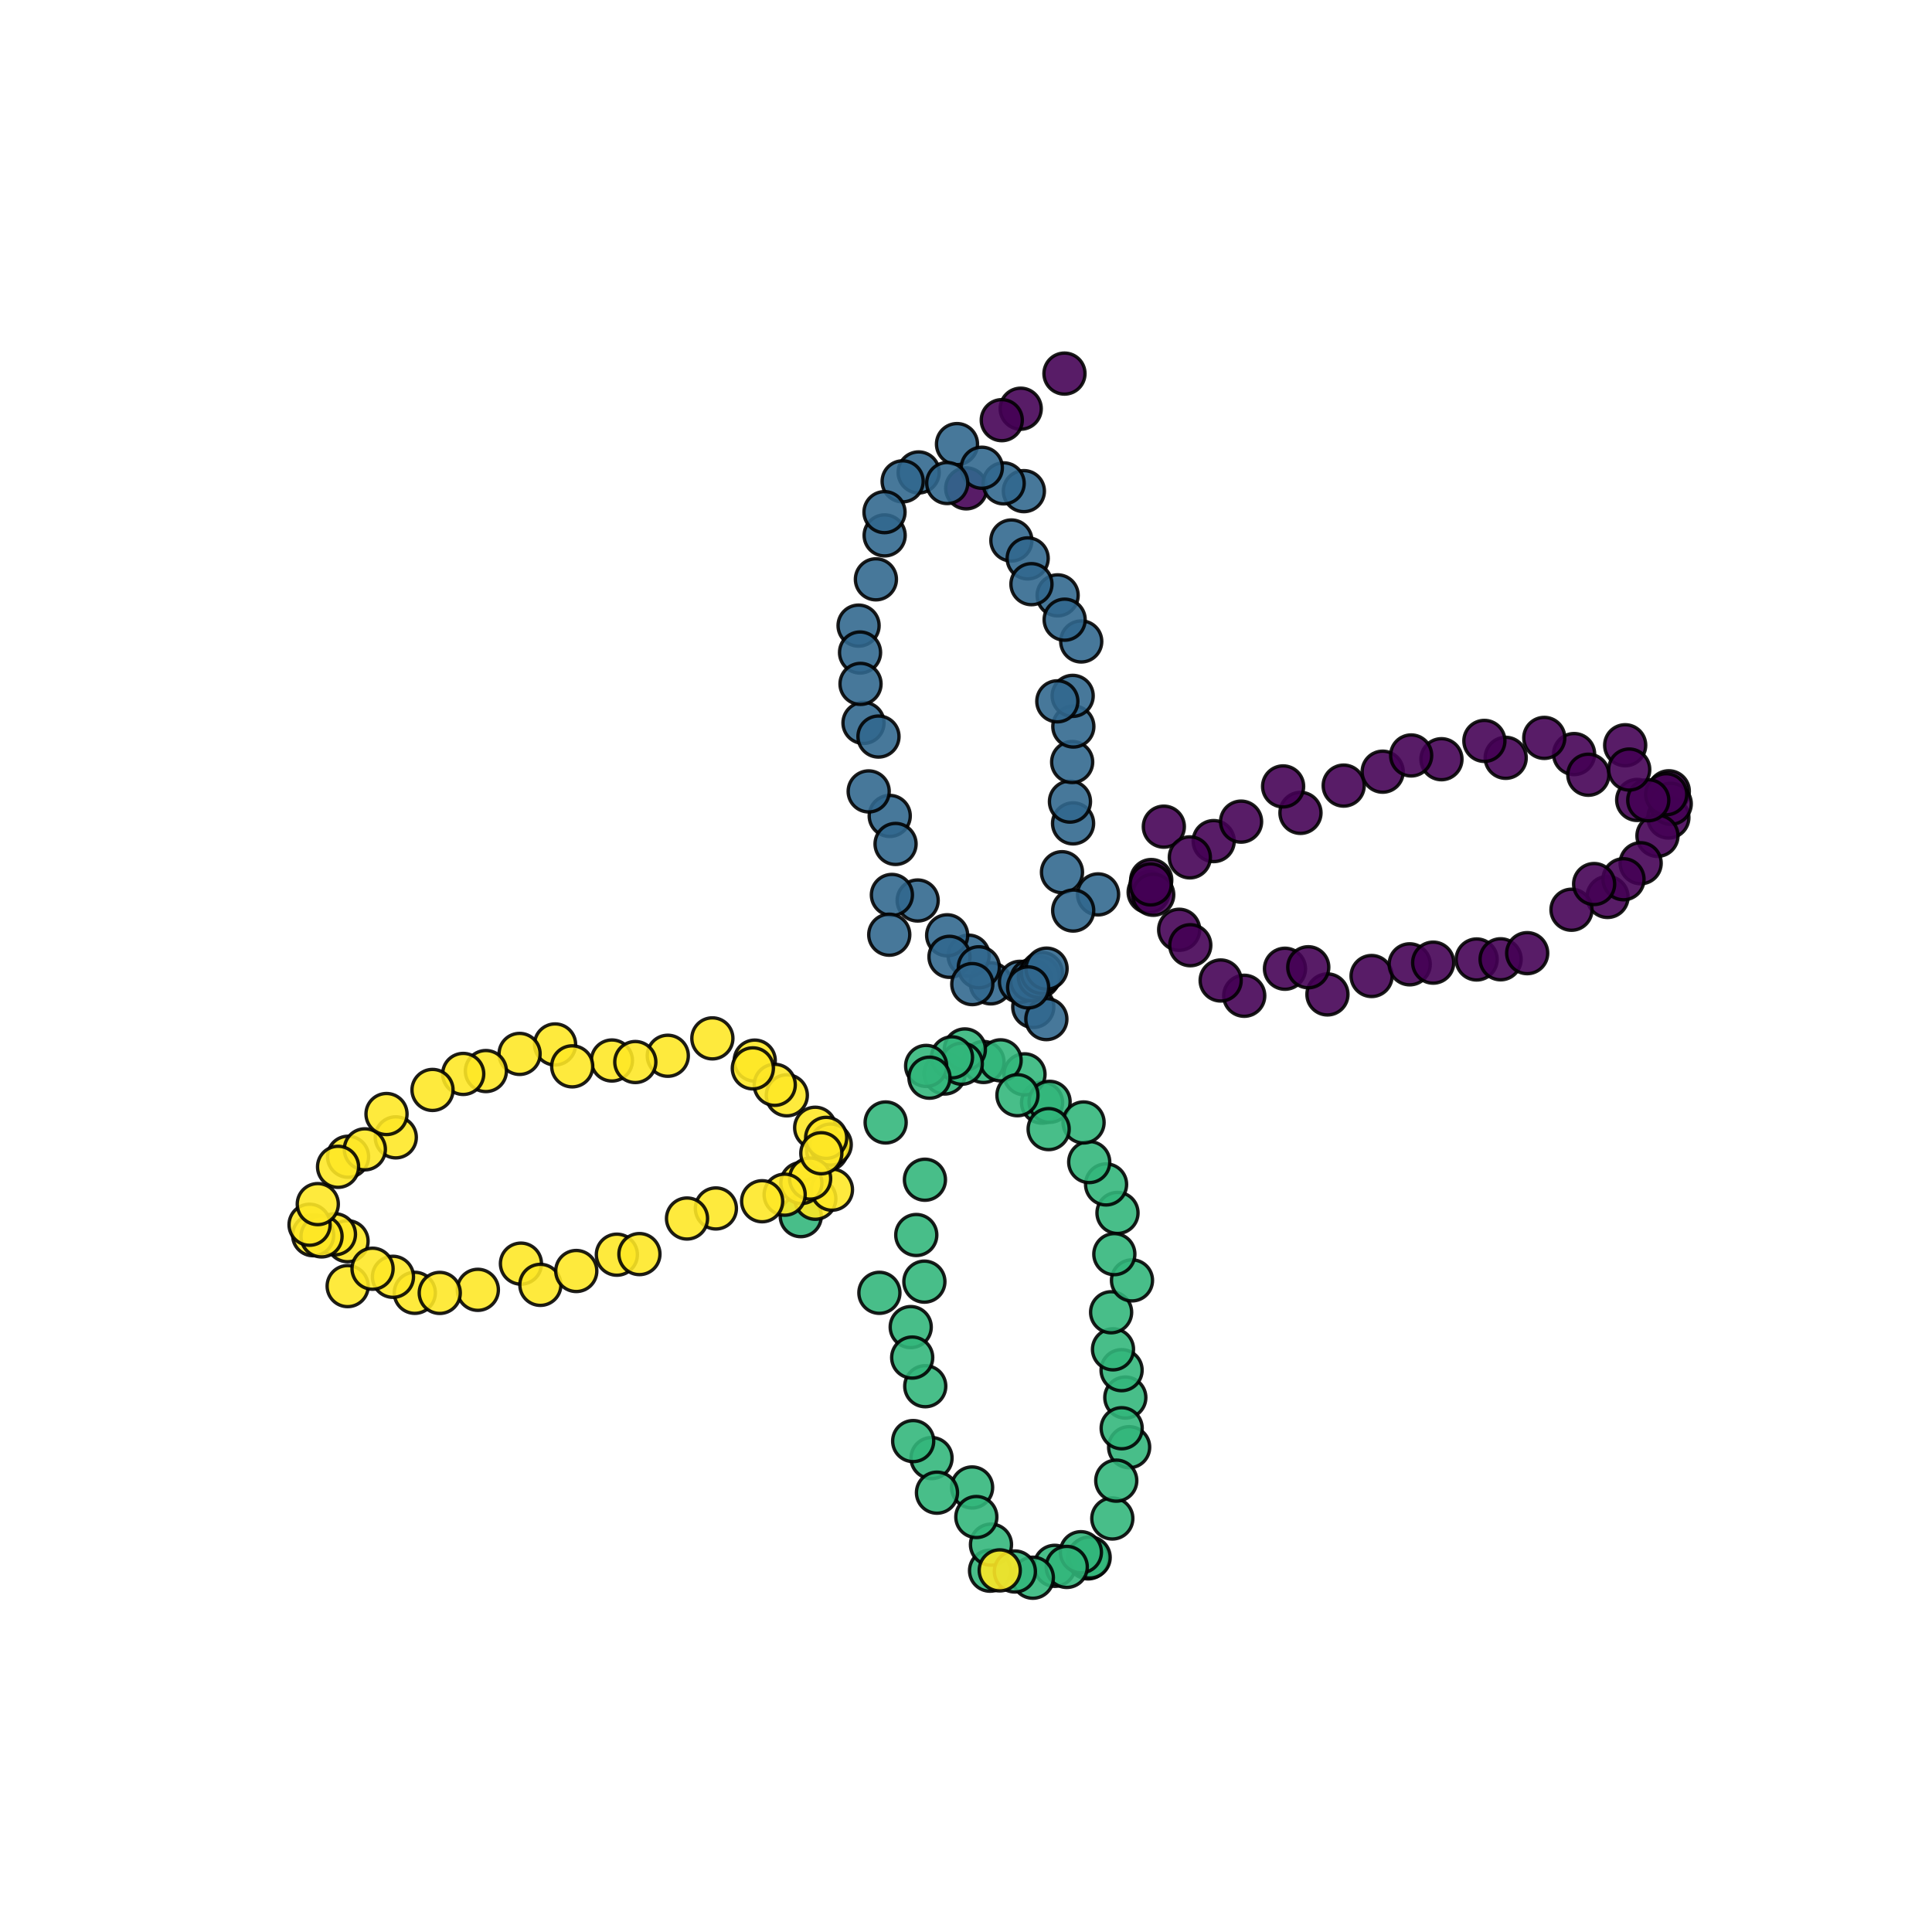 <?xml version="1.0" encoding="utf-8" standalone="no"?>
<!DOCTYPE svg PUBLIC "-//W3C//DTD SVG 1.1//EN"
  "http://www.w3.org/Graphics/SVG/1.1/DTD/svg11.dtd">
<svg xmlns:xlink="http://www.w3.org/1999/xlink" width="576pt" height="576pt" viewBox="0 0 576 576" xmlns="http://www.w3.org/2000/svg" version="1.1">
 <defs>
  <style type="text/css">*{stroke-linejoin: round; stroke-linecap: butt}</style>
 </defs>
 <g id="figure_1">
  <g id="patch_1">
   <path d="M 0 576 
L 576 576 
L 576 0 
L 0 0 
z
" style="fill: #ffffff"/>
  </g>
  <g id="axes_1">
   <g id="PathCollection_1">
    <defs>
     <path id="C0_0_1f2c80fd04" d="M 0 6.124 
C 1.624 6.124 3.182 5.478 4.33 4.33 
C 5.478 3.182 6.124 1.624 6.124 -0 
C 6.124 -1.624 5.478 -3.182 4.33 -4.33 
C 3.182 -5.478 1.624 -6.124 0 -6.124 
C -1.624 -6.124 -3.182 -5.478 -4.33 -4.33 
C -5.478 -3.182 -6.124 -1.624 -6.124 0 
C -6.124 1.624 -5.478 3.182 -4.33 4.33 
C -3.182 5.478 -1.624 6.124 0 6.124 
z
"/>
    </defs>
    <g clip-path="url(#p04cc8effea)">
     <use xlink:href="#C0_0_1f2c80fd04" x="346.982" y="246.457" style="fill: #440154; fill-opacity: 0.89; stroke: #000000; stroke-opacity: 0.89"/>
    </g>
    <g clip-path="url(#p04cc8effea)">
     <use xlink:href="#C0_0_1f2c80fd04" x="342.462" y="265.988" style="fill: #440154; fill-opacity: 0.89; stroke: #000000; stroke-opacity: 0.89"/>
    </g>
    <g clip-path="url(#p04cc8effea)">
     <use xlink:href="#C0_0_1f2c80fd04" x="361.85" y="250.763" style="fill: #440154; fill-opacity: 0.89; stroke: #000000; stroke-opacity: 0.89"/>
    </g>
    <g clip-path="url(#p04cc8effea)">
     <use xlink:href="#C0_0_1f2c80fd04" x="370.95" y="296.878" style="fill: #440154; fill-opacity: 0.89; stroke: #000000; stroke-opacity: 0.89"/>
    </g>
    <g clip-path="url(#p04cc8effea)">
     <use xlink:href="#C0_0_1f2c80fd04" x="343.224" y="262.372" style="fill: #440154; fill-opacity: 0.89; stroke: #000000; stroke-opacity: 0.89"/>
    </g>
    <g clip-path="url(#p04cc8effea)">
     <use xlink:href="#C0_0_1f2c80fd04" x="383.098" y="288.818" style="fill: #440154; fill-opacity: 0.89; stroke: #000000; stroke-opacity: 0.89"/>
    </g>
    <g clip-path="url(#p04cc8effea)">
     <use xlink:href="#C0_0_1f2c80fd04" x="395.759" y="296.475" style="fill: #440154; fill-opacity: 0.89; stroke: #000000; stroke-opacity: 0.89"/>
    </g>
    <g clip-path="url(#p04cc8effea)">
     <use xlink:href="#C0_0_1f2c80fd04" x="387.719" y="242.348" style="fill: #440154; fill-opacity: 0.89; stroke: #000000; stroke-opacity: 0.89"/>
    </g>
    <g clip-path="url(#p04cc8effea)">
     <use xlink:href="#C0_0_1f2c80fd04" x="408.92" y="290.985" style="fill: #440154; fill-opacity: 0.89; stroke: #000000; stroke-opacity: 0.89"/>
    </g>
    <g clip-path="url(#p04cc8effea)">
     <use xlink:href="#C0_0_1f2c80fd04" x="400.603" y="234.217" style="fill: #440154; fill-opacity: 0.89; stroke: #000000; stroke-opacity: 0.89"/>
    </g>
    <g clip-path="url(#p04cc8effea)">
     <use xlink:href="#C0_0_1f2c80fd04" x="420.284" y="287.5" style="fill: #440154; fill-opacity: 0.89; stroke: #000000; stroke-opacity: 0.89"/>
    </g>
    <g clip-path="url(#p04cc8effea)">
     <use xlink:href="#C0_0_1f2c80fd04" x="412.228" y="230.068" style="fill: #440154; fill-opacity: 0.89; stroke: #000000; stroke-opacity: 0.89"/>
    </g>
    <g clip-path="url(#p04cc8effea)">
     <use xlink:href="#C0_0_1f2c80fd04" x="304.316" y="121.85" style="fill: #440154; fill-opacity: 0.89; stroke: #000000; stroke-opacity: 0.89"/>
    </g>
    <g clip-path="url(#p04cc8effea)">
     <use xlink:href="#C0_0_1f2c80fd04" x="440.245" y="286.055" style="fill: #440154; fill-opacity: 0.89; stroke: #000000; stroke-opacity: 0.89"/>
    </g>
    <g clip-path="url(#p04cc8effea)">
     <use xlink:href="#C0_0_1f2c80fd04" x="447.388" y="286" style="fill: #440154; fill-opacity: 0.89; stroke: #000000; stroke-opacity: 0.89"/>
    </g>
    <g clip-path="url(#p04cc8effea)">
     <use xlink:href="#C0_0_1f2c80fd04" x="455.313" y="284.173" style="fill: #440154; fill-opacity: 0.89; stroke: #000000; stroke-opacity: 0.89"/>
    </g>
    <g clip-path="url(#p04cc8effea)">
     <use xlink:href="#C0_0_1f2c80fd04" x="479.267" y="267.415" style="fill: #440154; fill-opacity: 0.89; stroke: #000000; stroke-opacity: 0.89"/>
    </g>
    <g clip-path="url(#p04cc8effea)">
     <use xlink:href="#C0_0_1f2c80fd04" x="468.521" y="271.226" style="fill: #440154; fill-opacity: 0.89; stroke: #000000; stroke-opacity: 0.89"/>
    </g>
    <g clip-path="url(#p04cc8effea)">
     <use xlink:href="#C0_0_1f2c80fd04" x="469.296" y="224.814" style="fill: #440154; fill-opacity: 0.89; stroke: #000000; stroke-opacity: 0.89"/>
    </g>
    <g clip-path="url(#p04cc8effea)">
     <use xlink:href="#C0_0_1f2c80fd04" x="473.538" y="230.98" style="fill: #440154; fill-opacity: 0.89; stroke: #000000; stroke-opacity: 0.89"/>
    </g>
    <g clip-path="url(#p04cc8effea)">
     <use xlink:href="#C0_0_1f2c80fd04" x="488.108" y="238.494" style="fill: #440154; fill-opacity: 0.89; stroke: #000000; stroke-opacity: 0.89"/>
    </g>
    <g clip-path="url(#p04cc8effea)">
     <use xlink:href="#C0_0_1f2c80fd04" x="497.525" y="235.914" style="fill: #440154; fill-opacity: 0.89; stroke: #000000; stroke-opacity: 0.89"/>
    </g>
    <g clip-path="url(#p04cc8effea)">
     <use xlink:href="#C0_0_1f2c80fd04" x="497.402" y="243.731" style="fill: #440154; fill-opacity: 0.89; stroke: #000000; stroke-opacity: 0.89"/>
    </g>
    <g clip-path="url(#p04cc8effea)">
     <use xlink:href="#C0_0_1f2c80fd04" x="498.109" y="239.642" style="fill: #440154; fill-opacity: 0.89; stroke: #000000; stroke-opacity: 0.89"/>
    </g>
    <g clip-path="url(#p04cc8effea)">
     <use xlink:href="#C0_0_1f2c80fd04" x="496.752" y="236.797" style="fill: #440154; fill-opacity: 0.89; stroke: #000000; stroke-opacity: 0.89"/>
    </g>
    <g clip-path="url(#p04cc8effea)">
     <use xlink:href="#C0_0_1f2c80fd04" x="494.149" y="249.199" style="fill: #440154; fill-opacity: 0.89; stroke: #000000; stroke-opacity: 0.89"/>
    </g>
    <g clip-path="url(#p04cc8effea)">
     <use xlink:href="#C0_0_1f2c80fd04" x="489.141" y="257.364" style="fill: #440154; fill-opacity: 0.89; stroke: #000000; stroke-opacity: 0.89"/>
    </g>
    <g clip-path="url(#p04cc8effea)">
     <use xlink:href="#C0_0_1f2c80fd04" x="484.527" y="222.189" style="fill: #440154; fill-opacity: 0.89; stroke: #000000; stroke-opacity: 0.89"/>
    </g>
    <g clip-path="url(#p04cc8effea)">
     <use xlink:href="#C0_0_1f2c80fd04" x="491.402" y="238.583" style="fill: #440154; fill-opacity: 0.89; stroke: #000000; stroke-opacity: 0.89"/>
    </g>
    <g clip-path="url(#p04cc8effea)">
     <use xlink:href="#C0_0_1f2c80fd04" x="485.732" y="229.431" style="fill: #440154; fill-opacity: 0.89; stroke: #000000; stroke-opacity: 0.89"/>
    </g>
    <g clip-path="url(#p04cc8effea)">
     <use xlink:href="#C0_0_1f2c80fd04" x="484.022" y="262.136" style="fill: #440154; fill-opacity: 0.89; stroke: #000000; stroke-opacity: 0.89"/>
    </g>
    <g clip-path="url(#p04cc8effea)">
     <use xlink:href="#C0_0_1f2c80fd04" x="475.267" y="263.564" style="fill: #440154; fill-opacity: 0.89; stroke: #000000; stroke-opacity: 0.89"/>
    </g>
    <g clip-path="url(#p04cc8effea)">
     <use xlink:href="#C0_0_1f2c80fd04" x="460.408" y="219.994" style="fill: #440154; fill-opacity: 0.89; stroke: #000000; stroke-opacity: 0.89"/>
    </g>
    <g clip-path="url(#p04cc8effea)">
     <use xlink:href="#C0_0_1f2c80fd04" x="448.902" y="225.935" style="fill: #440154; fill-opacity: 0.89; stroke: #000000; stroke-opacity: 0.89"/>
    </g>
    <g clip-path="url(#p04cc8effea)">
     <use xlink:href="#C0_0_1f2c80fd04" x="442.549" y="220.889" style="fill: #440154; fill-opacity: 0.89; stroke: #000000; stroke-opacity: 0.89"/>
    </g>
    <g clip-path="url(#p04cc8effea)">
     <use xlink:href="#C0_0_1f2c80fd04" x="317.357" y="111.383" style="fill: #440154; fill-opacity: 0.89; stroke: #000000; stroke-opacity: 0.89"/>
    </g>
    <g clip-path="url(#p04cc8effea)">
     <use xlink:href="#C0_0_1f2c80fd04" x="429.751" y="226.351" style="fill: #440154; fill-opacity: 0.89; stroke: #000000; stroke-opacity: 0.89"/>
    </g>
    <g clip-path="url(#p04cc8effea)">
     <use xlink:href="#C0_0_1f2c80fd04" x="420.719" y="225.229" style="fill: #440154; fill-opacity: 0.89; stroke: #000000; stroke-opacity: 0.89"/>
    </g>
    <g clip-path="url(#p04cc8effea)">
     <use xlink:href="#C0_0_1f2c80fd04" x="298.666" y="125.268" style="fill: #440154; fill-opacity: 0.89; stroke: #000000; stroke-opacity: 0.89"/>
    </g>
    <g clip-path="url(#p04cc8effea)">
     <use xlink:href="#C0_0_1f2c80fd04" x="427.283" y="287" style="fill: #440154; fill-opacity: 0.89; stroke: #000000; stroke-opacity: 0.89"/>
    </g>
    <g clip-path="url(#p04cc8effea)">
     <use xlink:href="#C0_0_1f2c80fd04" x="288.065" y="145.597" style="fill: #440154; fill-opacity: 0.89; stroke: #000000; stroke-opacity: 0.89"/>
    </g>
    <g clip-path="url(#p04cc8effea)">
     <use xlink:href="#C0_0_1f2c80fd04" x="351.554" y="277.2" style="fill: #440154; fill-opacity: 0.89; stroke: #000000; stroke-opacity: 0.89"/>
    </g>
    <g clip-path="url(#p04cc8effea)">
     <use xlink:href="#C0_0_1f2c80fd04" x="382.543" y="234.457" style="fill: #440154; fill-opacity: 0.89; stroke: #000000; stroke-opacity: 0.89"/>
    </g>
    <g clip-path="url(#p04cc8effea)">
     <use xlink:href="#C0_0_1f2c80fd04" x="390.042" y="288.371" style="fill: #440154; fill-opacity: 0.89; stroke: #000000; stroke-opacity: 0.89"/>
    </g>
    <g clip-path="url(#p04cc8effea)">
     <use xlink:href="#C0_0_1f2c80fd04" x="343.817" y="266.763" style="fill: #440154; fill-opacity: 0.89; stroke: #000000; stroke-opacity: 0.89"/>
    </g>
    <g clip-path="url(#p04cc8effea)">
     <use xlink:href="#C0_0_1f2c80fd04" x="370.01" y="244.957" style="fill: #440154; fill-opacity: 0.89; stroke: #000000; stroke-opacity: 0.89"/>
    </g>
    <g clip-path="url(#p04cc8effea)">
     <use xlink:href="#C0_0_1f2c80fd04" x="363.925" y="292.321" style="fill: #440154; fill-opacity: 0.89; stroke: #000000; stroke-opacity: 0.89"/>
    </g>
    <g clip-path="url(#p04cc8effea)">
     <use xlink:href="#C0_0_1f2c80fd04" x="343.054" y="263.673" style="fill: #440154; fill-opacity: 0.89; stroke: #000000; stroke-opacity: 0.89"/>
    </g>
    <g clip-path="url(#p04cc8effea)">
     <use xlink:href="#C0_0_1f2c80fd04" x="354.87" y="281.808" style="fill: #440154; fill-opacity: 0.89; stroke: #000000; stroke-opacity: 0.89"/>
    </g>
    <g clip-path="url(#p04cc8effea)">
     <use xlink:href="#C0_0_1f2c80fd04" x="354.736" y="255.617" style="fill: #440154; fill-opacity: 0.89; stroke: #000000; stroke-opacity: 0.89"/>
    </g>
    <g clip-path="url(#p04cc8effea)">
     <use xlink:href="#C0_0_1f2c80fd04" x="308.054" y="300.214" style="fill: #31678e; fill-opacity: 0.89; stroke: #000000; stroke-opacity: 0.89"/>
    </g>
    <g clip-path="url(#p04cc8effea)">
     <use xlink:href="#C0_0_1f2c80fd04" x="311.96" y="303.837" style="fill: #31678e; fill-opacity: 0.89; stroke: #000000; stroke-opacity: 0.89"/>
    </g>
    <g clip-path="url(#p04cc8effea)">
     <use xlink:href="#C0_0_1f2c80fd04" x="295.389" y="293.179" style="fill: #31678e; fill-opacity: 0.89; stroke: #000000; stroke-opacity: 0.89"/>
    </g>
    <g clip-path="url(#p04cc8effea)">
     <use xlink:href="#C0_0_1f2c80fd04" x="288.788" y="284.92" style="fill: #31678e; fill-opacity: 0.89; stroke: #000000; stroke-opacity: 0.89"/>
    </g>
    <g clip-path="url(#p04cc8effea)">
     <use xlink:href="#C0_0_1f2c80fd04" x="304.088" y="292.719" style="fill: #31678e; fill-opacity: 0.89; stroke: #000000; stroke-opacity: 0.89"/>
    </g>
    <g clip-path="url(#p04cc8effea)">
     <use xlink:href="#C0_0_1f2c80fd04" x="282.384" y="278.847" style="fill: #31678e; fill-opacity: 0.89; stroke: #000000; stroke-opacity: 0.89"/>
    </g>
    <g clip-path="url(#p04cc8effea)">
     <use xlink:href="#C0_0_1f2c80fd04" x="307.42" y="292.241" style="fill: #31678e; fill-opacity: 0.89; stroke: #000000; stroke-opacity: 0.89"/>
    </g>
    <g clip-path="url(#p04cc8effea)">
     <use xlink:href="#C0_0_1f2c80fd04" x="309.734" y="291.243" style="fill: #31678e; fill-opacity: 0.89; stroke: #000000; stroke-opacity: 0.89"/>
    </g>
    <g clip-path="url(#p04cc8effea)">
     <use xlink:href="#C0_0_1f2c80fd04" x="310.626" y="290.062" style="fill: #31678e; fill-opacity: 0.89; stroke: #000000; stroke-opacity: 0.89"/>
    </g>
    <g clip-path="url(#p04cc8effea)">
     <use xlink:href="#C0_0_1f2c80fd04" x="265.261" y="243.257" style="fill: #31678e; fill-opacity: 0.89; stroke: #000000; stroke-opacity: 0.89"/>
    </g>
    <g clip-path="url(#p04cc8effea)">
     <use xlink:href="#C0_0_1f2c80fd04" x="257.441" y="215.526" style="fill: #31678e; fill-opacity: 0.89; stroke: #000000; stroke-opacity: 0.89"/>
    </g>
    <g clip-path="url(#p04cc8effea)">
     <use xlink:href="#C0_0_1f2c80fd04" x="316.616" y="260.038" style="fill: #31678e; fill-opacity: 0.89; stroke: #000000; stroke-opacity: 0.89"/>
    </g>
    <g clip-path="url(#p04cc8effea)">
     <use xlink:href="#C0_0_1f2c80fd04" x="327.375" y="266.652" style="fill: #31678e; fill-opacity: 0.89; stroke: #000000; stroke-opacity: 0.89"/>
    </g>
    <g clip-path="url(#p04cc8effea)">
     <use xlink:href="#C0_0_1f2c80fd04" x="319.921" y="245.479" style="fill: #31678e; fill-opacity: 0.89; stroke: #000000; stroke-opacity: 0.89"/>
    </g>
    <g clip-path="url(#p04cc8effea)">
     <use xlink:href="#C0_0_1f2c80fd04" x="318.994" y="238.985" style="fill: #31678e; fill-opacity: 0.89; stroke: #000000; stroke-opacity: 0.89"/>
    </g>
    <g clip-path="url(#p04cc8effea)">
     <use xlink:href="#C0_0_1f2c80fd04" x="319.651" y="227.187" style="fill: #31678e; fill-opacity: 0.89; stroke: #000000; stroke-opacity: 0.89"/>
    </g>
    <g clip-path="url(#p04cc8effea)">
     <use xlink:href="#C0_0_1f2c80fd04" x="263.746" y="159.622" style="fill: #31678e; fill-opacity: 0.89; stroke: #000000; stroke-opacity: 0.89"/>
    </g>
    <g clip-path="url(#p04cc8effea)">
     <use xlink:href="#C0_0_1f2c80fd04" x="320.001" y="216.598" style="fill: #31678e; fill-opacity: 0.89; stroke: #000000; stroke-opacity: 0.89"/>
    </g>
    <g clip-path="url(#p04cc8effea)">
     <use xlink:href="#C0_0_1f2c80fd04" x="273.885" y="140.85" style="fill: #31678e; fill-opacity: 0.89; stroke: #000000; stroke-opacity: 0.89"/>
    </g>
    <g clip-path="url(#p04cc8effea)">
     <use xlink:href="#C0_0_1f2c80fd04" x="285.316" y="132.401" style="fill: #31678e; fill-opacity: 0.89; stroke: #000000; stroke-opacity: 0.89"/>
    </g>
    <g clip-path="url(#p04cc8effea)">
     <use xlink:href="#C0_0_1f2c80fd04" x="319.803" y="207.466" style="fill: #31678e; fill-opacity: 0.89; stroke: #000000; stroke-opacity: 0.89"/>
    </g>
    <g clip-path="url(#p04cc8effea)">
     <use xlink:href="#C0_0_1f2c80fd04" x="301.529" y="161.14" style="fill: #31678e; fill-opacity: 0.89; stroke: #000000; stroke-opacity: 0.89"/>
    </g>
    <g clip-path="url(#p04cc8effea)">
     <use xlink:href="#C0_0_1f2c80fd04" x="306.392" y="166.479" style="fill: #31678e; fill-opacity: 0.89; stroke: #000000; stroke-opacity: 0.89"/>
    </g>
    <g clip-path="url(#p04cc8effea)">
     <use xlink:href="#C0_0_1f2c80fd04" x="315.321" y="177.501" style="fill: #31678e; fill-opacity: 0.89; stroke: #000000; stroke-opacity: 0.89"/>
    </g>
    <g clip-path="url(#p04cc8effea)">
     <use xlink:href="#C0_0_1f2c80fd04" x="305.254" y="146.428" style="fill: #31678e; fill-opacity: 0.89; stroke: #000000; stroke-opacity: 0.89"/>
    </g>
    <g clip-path="url(#p04cc8effea)">
     <use xlink:href="#C0_0_1f2c80fd04" x="322.355" y="191.242" style="fill: #31678e; fill-opacity: 0.89; stroke: #000000; stroke-opacity: 0.89"/>
    </g>
    <g clip-path="url(#p04cc8effea)">
     <use xlink:href="#C0_0_1f2c80fd04" x="299.228" y="144.11" style="fill: #31678e; fill-opacity: 0.89; stroke: #000000; stroke-opacity: 0.89"/>
    </g>
    <g clip-path="url(#p04cc8effea)">
     <use xlink:href="#C0_0_1f2c80fd04" x="317.413" y="184.75" style="fill: #31678e; fill-opacity: 0.89; stroke: #000000; stroke-opacity: 0.89"/>
    </g>
    <g clip-path="url(#p04cc8effea)">
     <use xlink:href="#C0_0_1f2c80fd04" x="307.512" y="174.162" style="fill: #31678e; fill-opacity: 0.89; stroke: #000000; stroke-opacity: 0.89"/>
    </g>
    <g clip-path="url(#p04cc8effea)">
     <use xlink:href="#C0_0_1f2c80fd04" x="292.72" y="139.447" style="fill: #31678e; fill-opacity: 0.89; stroke: #000000; stroke-opacity: 0.89"/>
    </g>
    <g clip-path="url(#p04cc8effea)">
     <use xlink:href="#C0_0_1f2c80fd04" x="282.404" y="144.014" style="fill: #31678e; fill-opacity: 0.89; stroke: #000000; stroke-opacity: 0.89"/>
    </g>
    <g clip-path="url(#p04cc8effea)">
     <use xlink:href="#C0_0_1f2c80fd04" x="315.226" y="209.089" style="fill: #31678e; fill-opacity: 0.89; stroke: #000000; stroke-opacity: 0.89"/>
    </g>
    <g clip-path="url(#p04cc8effea)">
     <use xlink:href="#C0_0_1f2c80fd04" x="269.112" y="143.506" style="fill: #31678e; fill-opacity: 0.89; stroke: #000000; stroke-opacity: 0.89"/>
    </g>
    <g clip-path="url(#p04cc8effea)">
     <use xlink:href="#C0_0_1f2c80fd04" x="263.704" y="152.688" style="fill: #31678e; fill-opacity: 0.89; stroke: #000000; stroke-opacity: 0.89"/>
    </g>
    <g clip-path="url(#p04cc8effea)">
     <use xlink:href="#C0_0_1f2c80fd04" x="261.141" y="172.72" style="fill: #31678e; fill-opacity: 0.89; stroke: #000000; stroke-opacity: 0.89"/>
    </g>
    <g clip-path="url(#p04cc8effea)">
     <use xlink:href="#C0_0_1f2c80fd04" x="255.975" y="186.519" style="fill: #31678e; fill-opacity: 0.89; stroke: #000000; stroke-opacity: 0.89"/>
    </g>
    <g clip-path="url(#p04cc8effea)">
     <use xlink:href="#C0_0_1f2c80fd04" x="256.411" y="194.539" style="fill: #31678e; fill-opacity: 0.89; stroke: #000000; stroke-opacity: 0.89"/>
    </g>
    <g clip-path="url(#p04cc8effea)">
     <use xlink:href="#C0_0_1f2c80fd04" x="256.554" y="203.896" style="fill: #31678e; fill-opacity: 0.89; stroke: #000000; stroke-opacity: 0.89"/>
    </g>
    <g clip-path="url(#p04cc8effea)">
     <use xlink:href="#C0_0_1f2c80fd04" x="261.909" y="219.595" style="fill: #31678e; fill-opacity: 0.89; stroke: #000000; stroke-opacity: 0.89"/>
    </g>
    <g clip-path="url(#p04cc8effea)">
     <use xlink:href="#C0_0_1f2c80fd04" x="319.955" y="271.467" style="fill: #31678e; fill-opacity: 0.89; stroke: #000000; stroke-opacity: 0.89"/>
    </g>
    <g clip-path="url(#p04cc8effea)">
     <use xlink:href="#C0_0_1f2c80fd04" x="258.987" y="235.949" style="fill: #31678e; fill-opacity: 0.89; stroke: #000000; stroke-opacity: 0.89"/>
    </g>
    <g clip-path="url(#p04cc8effea)">
     <use xlink:href="#C0_0_1f2c80fd04" x="266.999" y="251.614" style="fill: #31678e; fill-opacity: 0.89; stroke: #000000; stroke-opacity: 0.89"/>
    </g>
    <g clip-path="url(#p04cc8effea)">
     <use xlink:href="#C0_0_1f2c80fd04" x="312.022" y="288.788" style="fill: #31678e; fill-opacity: 0.89; stroke: #000000; stroke-opacity: 0.89"/>
    </g>
    <g clip-path="url(#p04cc8effea)">
     <use xlink:href="#C0_0_1f2c80fd04" x="273.591" y="268.473" style="fill: #31678e; fill-opacity: 0.89; stroke: #000000; stroke-opacity: 0.89"/>
    </g>
    <g clip-path="url(#p04cc8effea)">
     <use xlink:href="#C0_0_1f2c80fd04" x="265.907" y="266.81" style="fill: #31678e; fill-opacity: 0.89; stroke: #000000; stroke-opacity: 0.89"/>
    </g>
    <g clip-path="url(#p04cc8effea)">
     <use xlink:href="#C0_0_1f2c80fd04" x="283.079" y="285.269" style="fill: #31678e; fill-opacity: 0.89; stroke: #000000; stroke-opacity: 0.89"/>
    </g>
    <g clip-path="url(#p04cc8effea)">
     <use xlink:href="#C0_0_1f2c80fd04" x="291.826" y="288.383" style="fill: #31678e; fill-opacity: 0.89; stroke: #000000; stroke-opacity: 0.89"/>
    </g>
    <g clip-path="url(#p04cc8effea)">
     <use xlink:href="#C0_0_1f2c80fd04" x="265.12" y="278.669" style="fill: #31678e; fill-opacity: 0.89; stroke: #000000; stroke-opacity: 0.89"/>
    </g>
    <g clip-path="url(#p04cc8effea)">
     <use xlink:href="#C0_0_1f2c80fd04" x="306.521" y="294.382" style="fill: #31678e; fill-opacity: 0.89; stroke: #000000; stroke-opacity: 0.89"/>
    </g>
    <g clip-path="url(#p04cc8effea)">
     <use xlink:href="#C0_0_1f2c80fd04" x="289.879" y="293.4" style="fill: #31678e; fill-opacity: 0.89; stroke: #000000; stroke-opacity: 0.89"/>
    </g>
    <g clip-path="url(#p04cc8effea)">
     <use xlink:href="#C0_0_1f2c80fd04" x="264.044" y="334.647" style="fill: #32b67a; fill-opacity: 0.89; stroke: #000000; stroke-opacity: 0.89"/>
    </g>
    <g clip-path="url(#p04cc8effea)">
     <use xlink:href="#C0_0_1f2c80fd04" x="262.182" y="385.437" style="fill: #32b67a; fill-opacity: 0.89; stroke: #000000; stroke-opacity: 0.89"/>
    </g>
    <g clip-path="url(#p04cc8effea)">
     <use xlink:href="#C0_0_1f2c80fd04" x="277.724" y="434.707" style="fill: #32b67a; fill-opacity: 0.89; stroke: #000000; stroke-opacity: 0.89"/>
    </g>
    <g clip-path="url(#p04cc8effea)">
     <use xlink:href="#C0_0_1f2c80fd04" x="275.853" y="413.285" style="fill: #32b67a; fill-opacity: 0.89; stroke: #000000; stroke-opacity: 0.89"/>
    </g>
    <g clip-path="url(#p04cc8effea)">
     <use xlink:href="#C0_0_1f2c80fd04" x="271.52" y="395.655" style="fill: #32b67a; fill-opacity: 0.89; stroke: #000000; stroke-opacity: 0.89"/>
    </g>
    <g clip-path="url(#p04cc8effea)">
     <use xlink:href="#C0_0_1f2c80fd04" x="295.169" y="468.279" style="fill: #32b67a; fill-opacity: 0.89; stroke: #000000; stroke-opacity: 0.89"/>
    </g>
    <g clip-path="url(#p04cc8effea)">
     <use xlink:href="#C0_0_1f2c80fd04" x="295.447" y="460.512" style="fill: #32b67a; fill-opacity: 0.89; stroke: #000000; stroke-opacity: 0.89"/>
    </g>
    <g clip-path="url(#p04cc8effea)">
     <use xlink:href="#C0_0_1f2c80fd04" x="314.464" y="466.832" style="fill: #32b67a; fill-opacity: 0.89; stroke: #000000; stroke-opacity: 0.89"/>
    </g>
    <g clip-path="url(#p04cc8effea)">
     <use xlink:href="#C0_0_1f2c80fd04" x="324.409" y="464.621" style="fill: #32b67a; fill-opacity: 0.89; stroke: #000000; stroke-opacity: 0.89"/>
    </g>
    <g clip-path="url(#p04cc8effea)">
     <use xlink:href="#C0_0_1f2c80fd04" x="324.865" y="464.336" style="fill: #32b67a; fill-opacity: 0.89; stroke: #000000; stroke-opacity: 0.89"/>
    </g>
    <g clip-path="url(#p04cc8effea)">
     <use xlink:href="#C0_0_1f2c80fd04" x="331.622" y="452.719" style="fill: #32b67a; fill-opacity: 0.89; stroke: #000000; stroke-opacity: 0.89"/>
    </g>
    <g clip-path="url(#p04cc8effea)">
     <use xlink:href="#C0_0_1f2c80fd04" x="336.64" y="431.464" style="fill: #32b67a; fill-opacity: 0.89; stroke: #000000; stroke-opacity: 0.89"/>
    </g>
    <g clip-path="url(#p04cc8effea)">
     <use xlink:href="#C0_0_1f2c80fd04" x="335.499" y="416.662" style="fill: #32b67a; fill-opacity: 0.89; stroke: #000000; stroke-opacity: 0.89"/>
    </g>
    <g clip-path="url(#p04cc8effea)">
     <use xlink:href="#C0_0_1f2c80fd04" x="334.388" y="408.499" style="fill: #32b67a; fill-opacity: 0.89; stroke: #000000; stroke-opacity: 0.89"/>
    </g>
    <g clip-path="url(#p04cc8effea)">
     <use xlink:href="#C0_0_1f2c80fd04" x="331.825" y="402.284" style="fill: #32b67a; fill-opacity: 0.89; stroke: #000000; stroke-opacity: 0.89"/>
    </g>
    <g clip-path="url(#p04cc8effea)">
     <use xlink:href="#C0_0_1f2c80fd04" x="331.264" y="391.234" style="fill: #32b67a; fill-opacity: 0.89; stroke: #000000; stroke-opacity: 0.89"/>
    </g>
    <g clip-path="url(#p04cc8effea)">
     <use xlink:href="#C0_0_1f2c80fd04" x="337.488" y="381.732" style="fill: #32b67a; fill-opacity: 0.89; stroke: #000000; stroke-opacity: 0.89"/>
    </g>
    <g clip-path="url(#p04cc8effea)">
     <use xlink:href="#C0_0_1f2c80fd04" x="281.644" y="320.054" style="fill: #32b67a; fill-opacity: 0.89; stroke: #000000; stroke-opacity: 0.89"/>
    </g>
    <g clip-path="url(#p04cc8effea)">
     <use xlink:href="#C0_0_1f2c80fd04" x="333.167" y="361.617" style="fill: #32b67a; fill-opacity: 0.89; stroke: #000000; stroke-opacity: 0.89"/>
    </g>
    <g clip-path="url(#p04cc8effea)">
     <use xlink:href="#C0_0_1f2c80fd04" x="329.762" y="353.121" style="fill: #32b67a; fill-opacity: 0.89; stroke: #000000; stroke-opacity: 0.89"/>
    </g>
    <g clip-path="url(#p04cc8effea)">
     <use xlink:href="#C0_0_1f2c80fd04" x="293.219" y="316.617" style="fill: #32b67a; fill-opacity: 0.89; stroke: #000000; stroke-opacity: 0.89"/>
    </g>
    <g clip-path="url(#p04cc8effea)">
     <use xlink:href="#C0_0_1f2c80fd04" x="324.737" y="346.456" style="fill: #32b67a; fill-opacity: 0.89; stroke: #000000; stroke-opacity: 0.89"/>
    </g>
    <g clip-path="url(#p04cc8effea)">
     <use xlink:href="#C0_0_1f2c80fd04" x="310.679" y="328.74" style="fill: #32b67a; fill-opacity: 0.89; stroke: #000000; stroke-opacity: 0.89"/>
    </g>
    <g clip-path="url(#p04cc8effea)">
     <use xlink:href="#C0_0_1f2c80fd04" x="305.437" y="320.301" style="fill: #32b67a; fill-opacity: 0.89; stroke: #000000; stroke-opacity: 0.89"/>
    </g>
    <g clip-path="url(#p04cc8effea)">
     <use xlink:href="#C0_0_1f2c80fd04" x="298.316" y="316.128" style="fill: #32b67a; fill-opacity: 0.89; stroke: #000000; stroke-opacity: 0.89"/>
    </g>
    <g clip-path="url(#p04cc8effea)">
     <use xlink:href="#C0_0_1f2c80fd04" x="287.66" y="312.876" style="fill: #32b67a; fill-opacity: 0.89; stroke: #000000; stroke-opacity: 0.89"/>
    </g>
    <g clip-path="url(#p04cc8effea)">
     <use xlink:href="#C0_0_1f2c80fd04" x="312.921" y="328.495" style="fill: #32b67a; fill-opacity: 0.89; stroke: #000000; stroke-opacity: 0.89"/>
    </g>
    <g clip-path="url(#p04cc8effea)">
     <use xlink:href="#C0_0_1f2c80fd04" x="323.048" y="334.651" style="fill: #32b67a; fill-opacity: 0.89; stroke: #000000; stroke-opacity: 0.89"/>
    </g>
    <g clip-path="url(#p04cc8effea)">
     <use xlink:href="#C0_0_1f2c80fd04" x="312.639" y="336.633" style="fill: #32b67a; fill-opacity: 0.89; stroke: #000000; stroke-opacity: 0.89"/>
    </g>
    <g clip-path="url(#p04cc8effea)">
     <use xlink:href="#C0_0_1f2c80fd04" x="303.337" y="326.527" style="fill: #32b67a; fill-opacity: 0.89; stroke: #000000; stroke-opacity: 0.89"/>
    </g>
    <g clip-path="url(#p04cc8effea)">
     <use xlink:href="#C0_0_1f2c80fd04" x="286.745" y="317.134" style="fill: #32b67a; fill-opacity: 0.89; stroke: #000000; stroke-opacity: 0.89"/>
    </g>
    <g clip-path="url(#p04cc8effea)">
     <use xlink:href="#C0_0_1f2c80fd04" x="283.819" y="315.235" style="fill: #32b67a; fill-opacity: 0.89; stroke: #000000; stroke-opacity: 0.89"/>
    </g>
    <g clip-path="url(#p04cc8effea)">
     <use xlink:href="#C0_0_1f2c80fd04" x="276.118" y="317.79" style="fill: #32b67a; fill-opacity: 0.89; stroke: #000000; stroke-opacity: 0.89"/>
    </g>
    <g clip-path="url(#p04cc8effea)">
     <use xlink:href="#C0_0_1f2c80fd04" x="332.224" y="373.912" style="fill: #32b67a; fill-opacity: 0.89; stroke: #000000; stroke-opacity: 0.89"/>
    </g>
    <g clip-path="url(#p04cc8effea)">
     <use xlink:href="#C0_0_1f2c80fd04" x="277.106" y="321.299" style="fill: #32b67a; fill-opacity: 0.89; stroke: #000000; stroke-opacity: 0.89"/>
    </g>
    <g clip-path="url(#p04cc8effea)">
     <use xlink:href="#C0_0_1f2c80fd04" x="275.757" y="351.721" style="fill: #32b67a; fill-opacity: 0.89; stroke: #000000; stroke-opacity: 0.89"/>
    </g>
    <g clip-path="url(#p04cc8effea)">
     <use xlink:href="#C0_0_1f2c80fd04" x="273.176" y="368.202" style="fill: #32b67a; fill-opacity: 0.89; stroke: #000000; stroke-opacity: 0.89"/>
    </g>
    <g clip-path="url(#p04cc8effea)">
     <use xlink:href="#C0_0_1f2c80fd04" x="334.413" y="425.812" style="fill: #32b67a; fill-opacity: 0.89; stroke: #000000; stroke-opacity: 0.89"/>
    </g>
    <g clip-path="url(#p04cc8effea)">
     <use xlink:href="#C0_0_1f2c80fd04" x="332.799" y="441.435" style="fill: #32b67a; fill-opacity: 0.89; stroke: #000000; stroke-opacity: 0.89"/>
    </g>
    <g clip-path="url(#p04cc8effea)">
     <use xlink:href="#C0_0_1f2c80fd04" x="275.592" y="382.106" style="fill: #32b67a; fill-opacity: 0.89; stroke: #000000; stroke-opacity: 0.89"/>
    </g>
    <g clip-path="url(#p04cc8effea)">
     <use xlink:href="#C0_0_1f2c80fd04" x="322.258" y="462.772" style="fill: #32b67a; fill-opacity: 0.89; stroke: #000000; stroke-opacity: 0.89"/>
    </g>
    <g clip-path="url(#p04cc8effea)">
     <use xlink:href="#C0_0_1f2c80fd04" x="318.04" y="467.158" style="fill: #32b67a; fill-opacity: 0.89; stroke: #000000; stroke-opacity: 0.89"/>
    </g>
    <g clip-path="url(#p04cc8effea)">
     <use xlink:href="#C0_0_1f2c80fd04" x="307.928" y="470.377" style="fill: #32b67a; fill-opacity: 0.89; stroke: #000000; stroke-opacity: 0.89"/>
    </g>
    <g clip-path="url(#p04cc8effea)">
     <use xlink:href="#C0_0_1f2c80fd04" x="302.57" y="468.518" style="fill: #32b67a; fill-opacity: 0.89; stroke: #000000; stroke-opacity: 0.89"/>
    </g>
    <g clip-path="url(#p04cc8effea)">
     <use xlink:href="#C0_0_1f2c80fd04" x="289.819" y="443.467" style="fill: #32b67a; fill-opacity: 0.89; stroke: #000000; stroke-opacity: 0.89"/>
    </g>
    <g clip-path="url(#p04cc8effea)">
     <use xlink:href="#C0_0_1f2c80fd04" x="291.081" y="452.279" style="fill: #32b67a; fill-opacity: 0.89; stroke: #000000; stroke-opacity: 0.89"/>
    </g>
    <g clip-path="url(#p04cc8effea)">
     <use xlink:href="#C0_0_1f2c80fd04" x="279.346" y="445.023" style="fill: #32b67a; fill-opacity: 0.89; stroke: #000000; stroke-opacity: 0.89"/>
    </g>
    <g clip-path="url(#p04cc8effea)">
     <use xlink:href="#C0_0_1f2c80fd04" x="271.959" y="404.74" style="fill: #32b67a; fill-opacity: 0.89; stroke: #000000; stroke-opacity: 0.89"/>
    </g>
    <g clip-path="url(#p04cc8effea)">
     <use xlink:href="#C0_0_1f2c80fd04" x="272.252" y="429.638" style="fill: #32b67a; fill-opacity: 0.89; stroke: #000000; stroke-opacity: 0.89"/>
    </g>
    <g clip-path="url(#p04cc8effea)">
     <use xlink:href="#C0_0_1f2c80fd04" x="238.737" y="362.577" style="fill: #32b67a; fill-opacity: 0.89; stroke: #000000; stroke-opacity: 0.89"/>
    </g>
    <g clip-path="url(#p04cc8effea)">
     <use xlink:href="#C0_0_1f2c80fd04" x="103.618" y="370.051" style="fill: #fde725; fill-opacity: 0.89; stroke: #000000; stroke-opacity: 0.89"/>
    </g>
    <g clip-path="url(#p04cc8effea)">
     <use xlink:href="#C0_0_1f2c80fd04" x="99.856" y="367.985" style="fill: #fde725; fill-opacity: 0.89; stroke: #000000; stroke-opacity: 0.89"/>
    </g>
    <g clip-path="url(#p04cc8effea)">
     <use xlink:href="#C0_0_1f2c80fd04" x="93.364" y="368.269" style="fill: #fde725; fill-opacity: 0.89; stroke: #000000; stroke-opacity: 0.89"/>
    </g>
    <g clip-path="url(#p04cc8effea)">
     <use xlink:href="#C0_0_1f2c80fd04" x="103.773" y="344.865" style="fill: #fde725; fill-opacity: 0.89; stroke: #000000; stroke-opacity: 0.89"/>
    </g>
    <g clip-path="url(#p04cc8effea)">
     <use xlink:href="#C0_0_1f2c80fd04" x="103.65" y="383.44" style="fill: #fde725; fill-opacity: 0.89; stroke: #000000; stroke-opacity: 0.89"/>
    </g>
    <g clip-path="url(#p04cc8effea)">
     <use xlink:href="#C0_0_1f2c80fd04" x="123.669" y="385.438" style="fill: #fde725; fill-opacity: 0.89; stroke: #000000; stroke-opacity: 0.89"/>
    </g>
    <g clip-path="url(#p04cc8effea)">
     <use xlink:href="#C0_0_1f2c80fd04" x="117.999" y="339.085" style="fill: #fde725; fill-opacity: 0.89; stroke: #000000; stroke-opacity: 0.89"/>
    </g>
    <g clip-path="url(#p04cc8effea)">
     <use xlink:href="#C0_0_1f2c80fd04" x="108.773" y="342.663" style="fill: #fde725; fill-opacity: 0.89; stroke: #000000; stroke-opacity: 0.89"/>
    </g>
    <g clip-path="url(#p04cc8effea)">
     <use xlink:href="#C0_0_1f2c80fd04" x="142.464" y="384.544" style="fill: #fde725; fill-opacity: 0.89; stroke: #000000; stroke-opacity: 0.89"/>
    </g>
    <g clip-path="url(#p04cc8effea)">
     <use xlink:href="#C0_0_1f2c80fd04" x="155.313" y="376.738" style="fill: #fde725; fill-opacity: 0.89; stroke: #000000; stroke-opacity: 0.89"/>
    </g>
    <g clip-path="url(#p04cc8effea)">
     <use xlink:href="#C0_0_1f2c80fd04" x="161.104" y="383.063" style="fill: #fde725; fill-opacity: 0.89; stroke: #000000; stroke-opacity: 0.89"/>
    </g>
    <g clip-path="url(#p04cc8effea)">
     <use xlink:href="#C0_0_1f2c80fd04" x="171.809" y="378.933" style="fill: #fde725; fill-opacity: 0.89; stroke: #000000; stroke-opacity: 0.89"/>
    </g>
    <g clip-path="url(#p04cc8effea)">
     <use xlink:href="#C0_0_1f2c80fd04" x="165.492" y="311.388" style="fill: #fde725; fill-opacity: 0.89; stroke: #000000; stroke-opacity: 0.89"/>
    </g>
    <g clip-path="url(#p04cc8effea)">
     <use xlink:href="#C0_0_1f2c80fd04" x="183.91" y="374.069" style="fill: #fde725; fill-opacity: 0.89; stroke: #000000; stroke-opacity: 0.89"/>
    </g>
    <g clip-path="url(#p04cc8effea)">
     <use xlink:href="#C0_0_1f2c80fd04" x="182.439" y="316.174" style="fill: #fde725; fill-opacity: 0.89; stroke: #000000; stroke-opacity: 0.89"/>
    </g>
    <g clip-path="url(#p04cc8effea)">
     <use xlink:href="#C0_0_1f2c80fd04" x="234.579" y="326.557" style="fill: #fde725; fill-opacity: 0.89; stroke: #000000; stroke-opacity: 0.89"/>
    </g>
    <g clip-path="url(#p04cc8effea)">
     <use xlink:href="#C0_0_1f2c80fd04" x="225.017" y="316.209" style="fill: #fde725; fill-opacity: 0.89; stroke: #000000; stroke-opacity: 0.89"/>
    </g>
    <g clip-path="url(#p04cc8effea)">
     <use xlink:href="#C0_0_1f2c80fd04" x="298.059" y="468.189" style="fill: #fde725; fill-opacity: 0.89; stroke: #000000; stroke-opacity: 0.89"/>
    </g>
    <g clip-path="url(#p04cc8effea)">
     <use xlink:href="#C0_0_1f2c80fd04" x="230.981" y="323.429" style="fill: #fde725; fill-opacity: 0.89; stroke: #000000; stroke-opacity: 0.89"/>
    </g>
    <g clip-path="url(#p04cc8effea)">
     <use xlink:href="#C0_0_1f2c80fd04" x="243.036" y="336.229" style="fill: #fde725; fill-opacity: 0.89; stroke: #000000; stroke-opacity: 0.89"/>
    </g>
    <g clip-path="url(#p04cc8effea)">
     <use xlink:href="#C0_0_1f2c80fd04" x="246.598" y="342.829" style="fill: #fde725; fill-opacity: 0.89; stroke: #000000; stroke-opacity: 0.89"/>
    </g>
    <g clip-path="url(#p04cc8effea)">
     <use xlink:href="#C0_0_1f2c80fd04" x="243.076" y="357.388" style="fill: #fde725; fill-opacity: 0.89; stroke: #000000; stroke-opacity: 0.89"/>
    </g>
    <g clip-path="url(#p04cc8effea)">
     <use xlink:href="#C0_0_1f2c80fd04" x="248.034" y="354.693" style="fill: #fde725; fill-opacity: 0.89; stroke: #000000; stroke-opacity: 0.89"/>
    </g>
    <g clip-path="url(#p04cc8effea)">
     <use xlink:href="#C0_0_1f2c80fd04" x="238.919" y="352.701" style="fill: #fde725; fill-opacity: 0.89; stroke: #000000; stroke-opacity: 0.89"/>
    </g>
    <g clip-path="url(#p04cc8effea)">
     <use xlink:href="#C0_0_1f2c80fd04" x="247.668" y="341.244" style="fill: #fde725; fill-opacity: 0.89; stroke: #000000; stroke-opacity: 0.89"/>
    </g>
    <g clip-path="url(#p04cc8effea)">
     <use xlink:href="#C0_0_1f2c80fd04" x="241.528" y="351.379" style="fill: #fde725; fill-opacity: 0.89; stroke: #000000; stroke-opacity: 0.89"/>
    </g>
    <g clip-path="url(#p04cc8effea)">
     <use xlink:href="#C0_0_1f2c80fd04" x="233.933" y="356.177" style="fill: #fde725; fill-opacity: 0.89; stroke: #000000; stroke-opacity: 0.89"/>
    </g>
    <g clip-path="url(#p04cc8effea)">
     <use xlink:href="#C0_0_1f2c80fd04" x="246.315" y="339.24" style="fill: #fde725; fill-opacity: 0.89; stroke: #000000; stroke-opacity: 0.89"/>
    </g>
    <g clip-path="url(#p04cc8effea)">
     <use xlink:href="#C0_0_1f2c80fd04" x="244.867" y="343.825" style="fill: #fde725; fill-opacity: 0.89; stroke: #000000; stroke-opacity: 0.89"/>
    </g>
    <g clip-path="url(#p04cc8effea)">
     <use xlink:href="#C0_0_1f2c80fd04" x="227.223" y="358.134" style="fill: #fde725; fill-opacity: 0.89; stroke: #000000; stroke-opacity: 0.89"/>
    </g>
    <g clip-path="url(#p04cc8effea)">
     <use xlink:href="#C0_0_1f2c80fd04" x="224.448" y="318.519" style="fill: #fde725; fill-opacity: 0.89; stroke: #000000; stroke-opacity: 0.89"/>
    </g>
    <g clip-path="url(#p04cc8effea)">
     <use xlink:href="#C0_0_1f2c80fd04" x="212.383" y="309.577" style="fill: #fde725; fill-opacity: 0.89; stroke: #000000; stroke-opacity: 0.89"/>
    </g>
    <g clip-path="url(#p04cc8effea)">
     <use xlink:href="#C0_0_1f2c80fd04" x="213.43" y="360.285" style="fill: #fde725; fill-opacity: 0.89; stroke: #000000; stroke-opacity: 0.89"/>
    </g>
    <g clip-path="url(#p04cc8effea)">
     <use xlink:href="#C0_0_1f2c80fd04" x="204.825" y="363.285" style="fill: #fde725; fill-opacity: 0.89; stroke: #000000; stroke-opacity: 0.89"/>
    </g>
    <g clip-path="url(#p04cc8effea)">
     <use xlink:href="#C0_0_1f2c80fd04" x="199.094" y="314.762" style="fill: #fde725; fill-opacity: 0.89; stroke: #000000; stroke-opacity: 0.89"/>
    </g>
    <g clip-path="url(#p04cc8effea)">
     <use xlink:href="#C0_0_1f2c80fd04" x="189.409" y="316.631" style="fill: #fde725; fill-opacity: 0.89; stroke: #000000; stroke-opacity: 0.89"/>
    </g>
    <g clip-path="url(#p04cc8effea)">
     <use xlink:href="#C0_0_1f2c80fd04" x="190.638" y="373.891" style="fill: #fde725; fill-opacity: 0.89; stroke: #000000; stroke-opacity: 0.89"/>
    </g>
    <g clip-path="url(#p04cc8effea)">
     <use xlink:href="#C0_0_1f2c80fd04" x="170.596" y="317.919" style="fill: #fde725; fill-opacity: 0.89; stroke: #000000; stroke-opacity: 0.89"/>
    </g>
    <g clip-path="url(#p04cc8effea)">
     <use xlink:href="#C0_0_1f2c80fd04" x="154.908" y="314.209" style="fill: #fde725; fill-opacity: 0.89; stroke: #000000; stroke-opacity: 0.89"/>
    </g>
    <g clip-path="url(#p04cc8effea)">
     <use xlink:href="#C0_0_1f2c80fd04" x="144.859" y="319.32" style="fill: #fde725; fill-opacity: 0.89; stroke: #000000; stroke-opacity: 0.89"/>
    </g>
    <g clip-path="url(#p04cc8effea)">
     <use xlink:href="#C0_0_1f2c80fd04" x="138.103" y="320.177" style="fill: #fde725; fill-opacity: 0.89; stroke: #000000; stroke-opacity: 0.89"/>
    </g>
    <g clip-path="url(#p04cc8effea)">
     <use xlink:href="#C0_0_1f2c80fd04" x="128.95" y="324.951" style="fill: #fde725; fill-opacity: 0.89; stroke: #000000; stroke-opacity: 0.89"/>
    </g>
    <g clip-path="url(#p04cc8effea)">
     <use xlink:href="#C0_0_1f2c80fd04" x="131.108" y="385.465" style="fill: #fde725; fill-opacity: 0.89; stroke: #000000; stroke-opacity: 0.89"/>
    </g>
    <g clip-path="url(#p04cc8effea)">
     <use xlink:href="#C0_0_1f2c80fd04" x="115.235" y="332.133" style="fill: #fde725; fill-opacity: 0.89; stroke: #000000; stroke-opacity: 0.89"/>
    </g>
    <g clip-path="url(#p04cc8effea)">
     <use xlink:href="#C0_0_1f2c80fd04" x="117.154" y="380.662" style="fill: #fde725; fill-opacity: 0.89; stroke: #000000; stroke-opacity: 0.89"/>
    </g>
    <g clip-path="url(#p04cc8effea)">
     <use xlink:href="#C0_0_1f2c80fd04" x="95.862" y="368.616" style="fill: #fde725; fill-opacity: 0.89; stroke: #000000; stroke-opacity: 0.89"/>
    </g>
    <g clip-path="url(#p04cc8effea)">
     <use xlink:href="#C0_0_1f2c80fd04" x="111.074" y="378.253" style="fill: #fde725; fill-opacity: 0.89; stroke: #000000; stroke-opacity: 0.89"/>
    </g>
    <g clip-path="url(#p04cc8effea)">
     <use xlink:href="#C0_0_1f2c80fd04" x="100.789" y="347.873" style="fill: #fde725; fill-opacity: 0.89; stroke: #000000; stroke-opacity: 0.89"/>
    </g>
    <g clip-path="url(#p04cc8effea)">
     <use xlink:href="#C0_0_1f2c80fd04" x="92.291" y="365.136" style="fill: #fde725; fill-opacity: 0.89; stroke: #000000; stroke-opacity: 0.89"/>
    </g>
    <g clip-path="url(#p04cc8effea)">
     <use xlink:href="#C0_0_1f2c80fd04" x="94.745" y="358.99" style="fill: #fde725; fill-opacity: 0.89; stroke: #000000; stroke-opacity: 0.89"/>
    </g>
   </g>
  </g>
 </g>
 <defs>
  <clipPath id="p04cc8effea">
   <rect x="72" y="93.433" width="446.4" height="394.893"/>
  </clipPath>
 </defs>
</svg>
